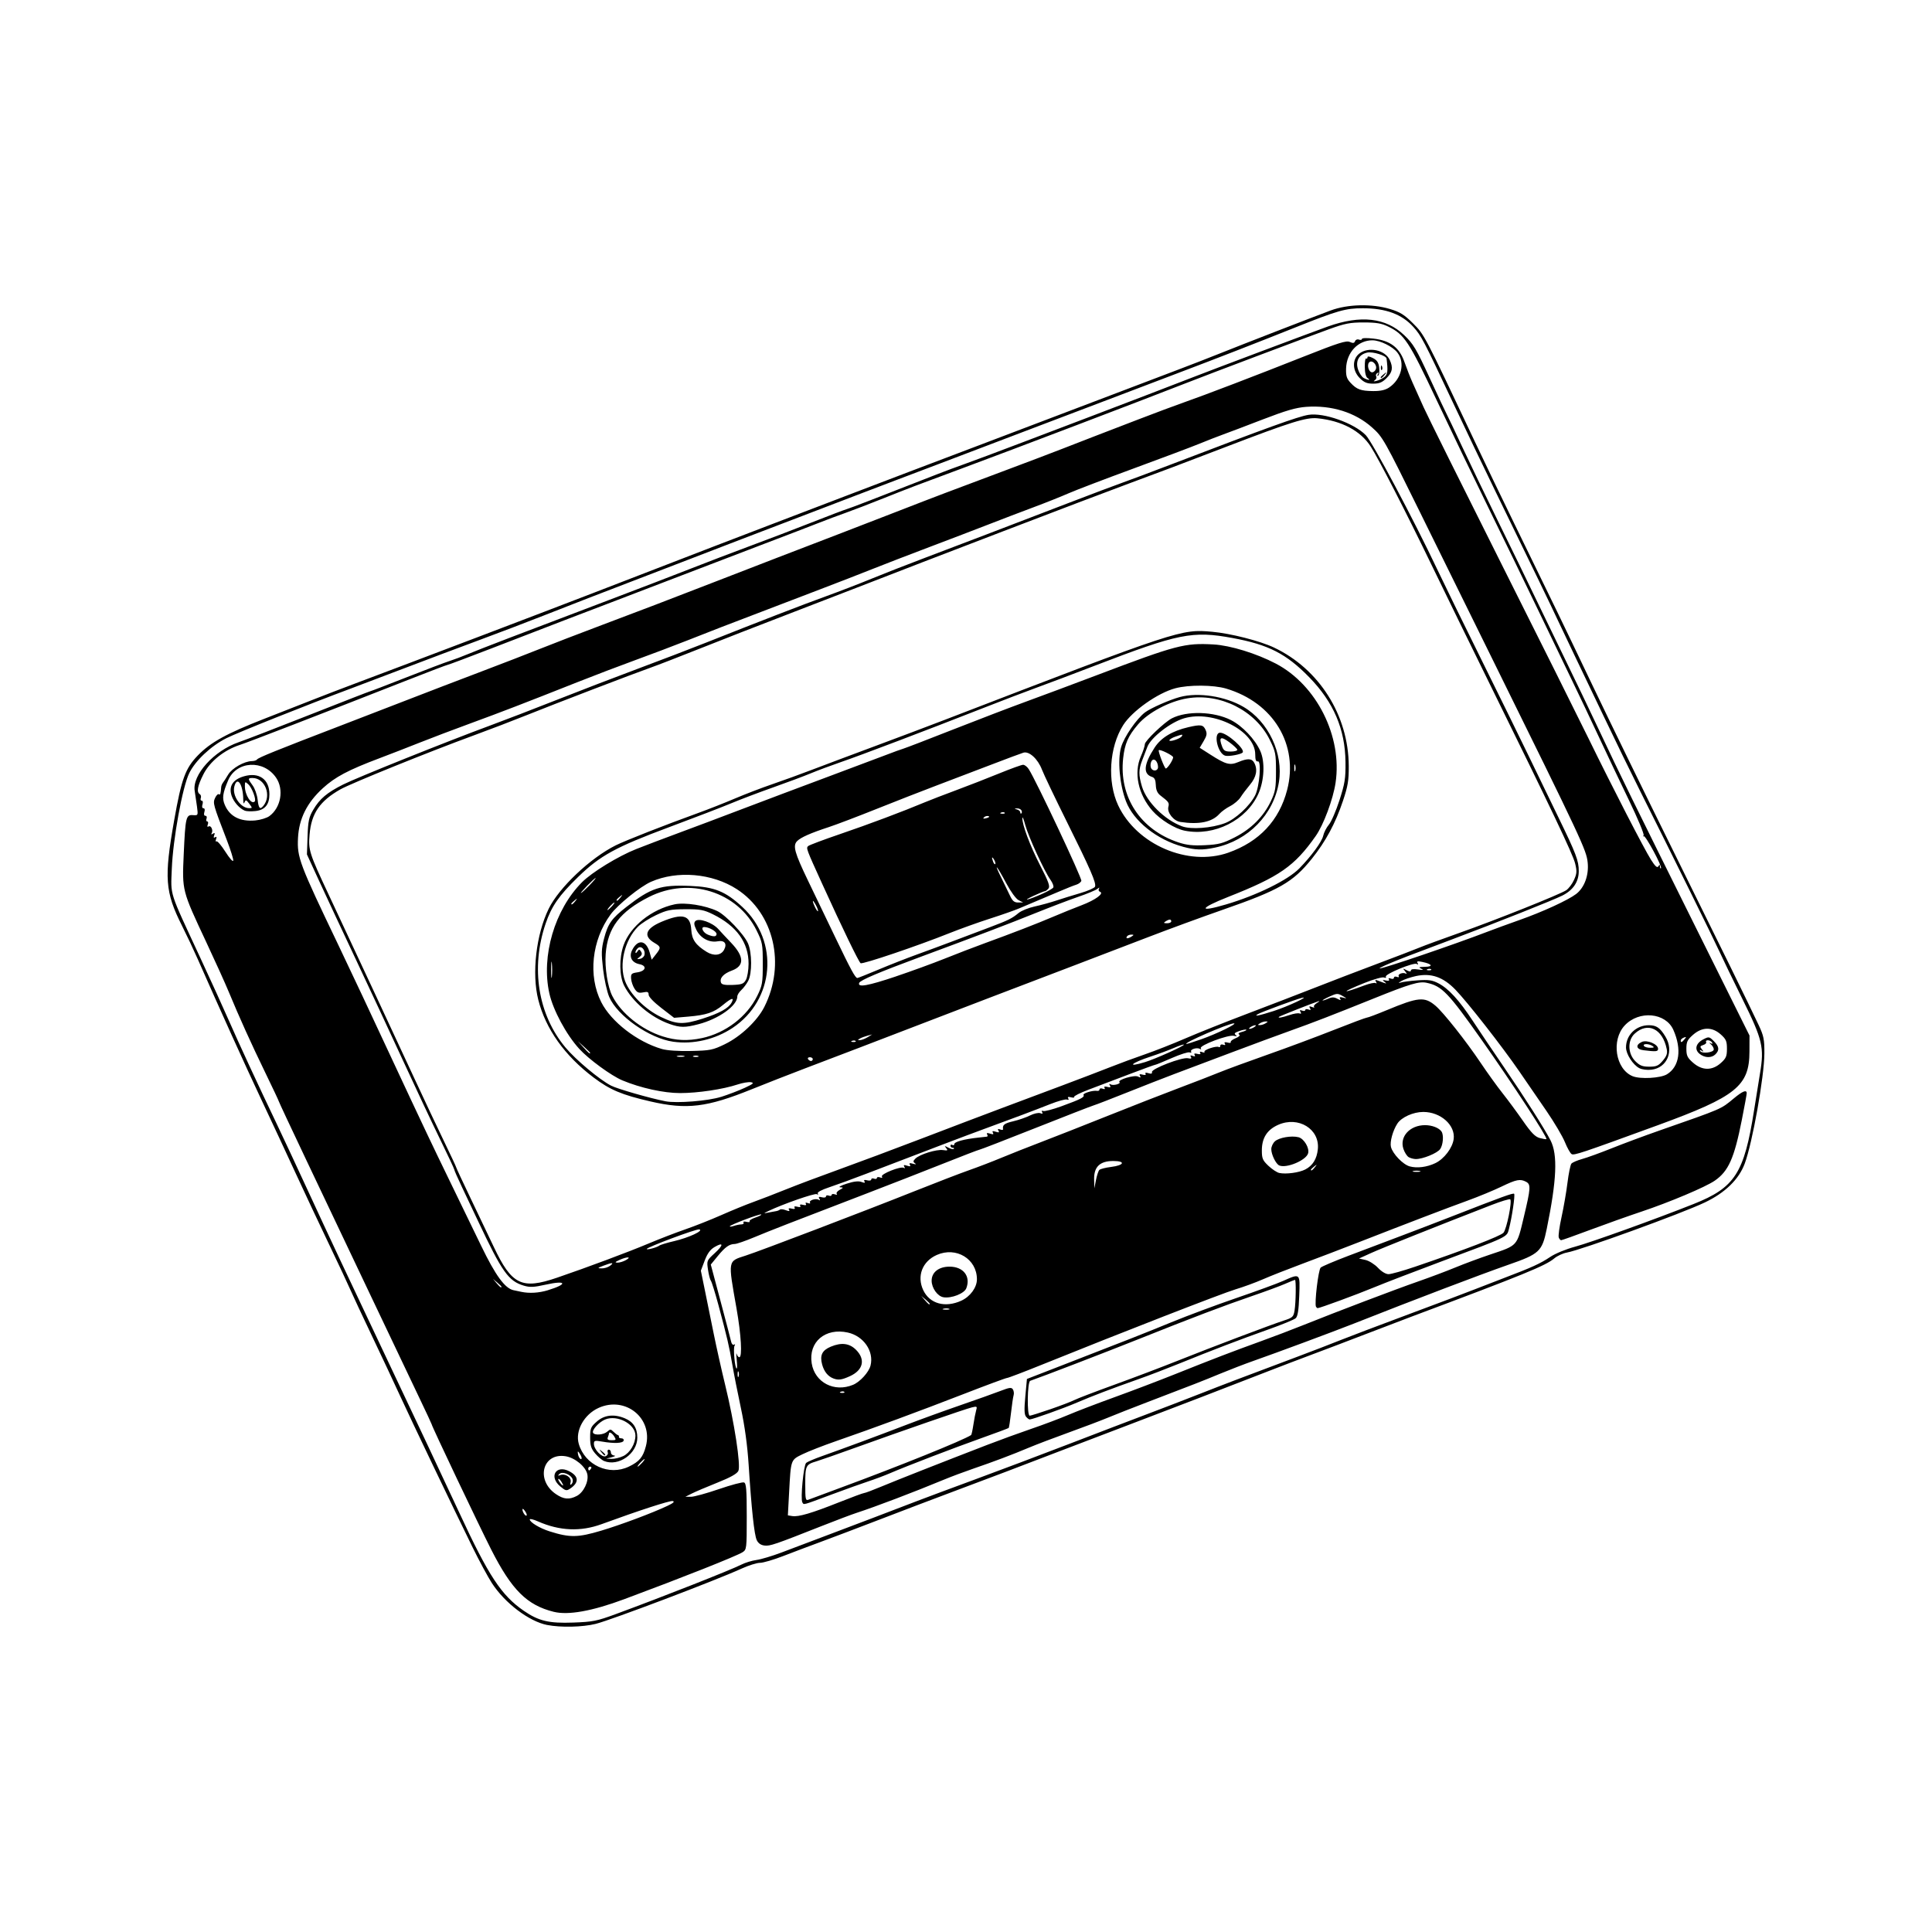 <?xml version="1.0" encoding="UTF-8" standalone="no"?>
<!-- Created with Inkscape (http://www.inkscape.org/) -->

<svg
   width="166.911mm"
   height="166.911mm"
   viewBox="0 0 166.911 166.911"
   version="1.1"
   id="svg1"
   xml:space="preserve"
   sodipodi:docname="cassete.svg"
   inkscape:version="1.3.2 (091e20ef0f, 2023-11-25)"
   xmlns:inkscape="http://www.inkscape.org/namespaces/inkscape"
   xmlns:sodipodi="http://sodipodi.sourceforge.net/DTD/sodipodi-0.dtd"
   xmlns="http://www.w3.org/2000/svg"
   xmlns:svg="http://www.w3.org/2000/svg"><sodipodi:namedview
     id="namedview1"
     pagecolor="#ffffff"
     bordercolor="#000000"
     borderopacity="0.25"
     inkscape:showpageshadow="2"
     inkscape:pageopacity="0.0"
     inkscape:pagecheckerboard="0"
     inkscape:deskcolor="#d1d1d1"
     inkscape:document-units="mm"
     inkscape:zoom="1.6386783"
     inkscape:cx="283.46016"
     inkscape:cy="344.79007"
     inkscape:window-width="1920"
     inkscape:window-height="1008"
     inkscape:window-x="0"
     inkscape:window-y="35"
     inkscape:window-maximized="1"
     inkscape:current-layer="layer1" /><defs
     id="defs1" /><g
     inkscape:label="Layer 1"
     inkscape:groupmode="layer"
     id="layer1"
     transform="translate(-20.298,-40.6)"><path
       style="fill-opacity:1"
       d="m 67.571,180.989 c -1.571,-0.31 -3.658,-1.892 -4.779,-3.622 -0.336,-0.518 -1.088,-1.912 -1.671,-3.097 -1.58,-3.209 -5.316,-11.017 -6.296,-13.157 -0.472,-1.031 -1.554,-3.335 -2.404,-5.12 -0.85,-1.785 -1.688,-3.576 -1.861,-3.981 -0.173,-0.405 -1.002,-2.172 -1.842,-3.927 -0.84,-1.755 -2.152,-4.548 -2.916,-6.207 -0.764,-1.659 -2.097,-4.519 -2.963,-6.357 -1.379,-2.928 -3.489,-7.592 -5.464,-12.075 -0.339,-0.769 -0.945,-2.054 -1.347,-2.854 -1.475,-2.936 -1.565,-4.143 -0.682,-9.131 0.633,-3.577 0.965,-4.483 2.048,-5.6 1.096,-1.129 2.481,-1.892 5.748,-3.167 1.717,-0.67 3.709,-1.451 4.426,-1.735 0.717,-0.284 2.148,-0.833 3.178,-1.22 5.502,-2.066 16.644,-6.301 20.782,-7.9 10.461,-4.041 12.029,-4.645 15.24,-5.87 1.838,-0.701 4.808,-1.836 6.601,-2.523 3.113,-1.191 7.413,-2.826 11.817,-4.492 4.181,-1.582 8.171,-3.097 11.573,-4.395 1.927,-0.735 4.348,-1.655 5.379,-2.044 1.031,-0.389 2.608,-1.002 3.504,-1.362 1.975,-0.793 8.038,-3.145 9.617,-3.731 1.48,-0.549 3.555,-0.598 5.134,-0.122 0.863,0.26 1.227,0.487 1.964,1.222 1.004,1.001 0.958,0.915 5.377,10.275 0.783,1.659 2.318,4.849 3.412,7.09 3.712,7.607 4.052,8.31 6.738,13.936 1.476,3.093 4.553,9.401 6.837,14.018 4.303,8.701 6.657,13.5 7.514,15.322 0.436,0.928 0.498,1.232 0.492,2.445 -0.009,2 -1.037,7.756 -1.702,9.53 -0.51,1.361 -1.696,2.514 -3.446,3.347 -2.004,0.955 -10.671,4.103 -11.917,4.328 -0.343,0.062 -0.831,0.288 -1.086,0.503 -0.751,0.632 -2.636,1.401 -12.309,5.022 -0.807,0.302 -2.641,1.002 -4.075,1.555 -1.434,0.553 -3.488,1.334 -4.564,1.735 -1.076,0.401 -2.689,1.016 -3.586,1.367 -3.058,1.195 -8.959,3.464 -12.306,4.732 -1.838,0.696 -4.478,1.703 -5.868,2.237 -3.383,1.302 -5.867,2.244 -9.291,3.525 -1.569,0.587 -4.393,1.66 -6.275,2.385 -1.883,0.725 -4.193,1.601 -5.134,1.947 -0.941,0.346 -2.387,0.891 -3.213,1.212 -0.826,0.321 -1.726,0.584 -2,0.584 -0.274,0 -0.992,0.225 -1.595,0.501 -2.239,1.022 -11.249,4.436 -12.599,4.774 -1.128,0.282 -3.022,0.325 -4.191,0.095 z m 5.913,-0.938 c 4.038,-1.485 9.949,-3.814 10.859,-4.278 0.331,-0.169 0.921,-0.35 1.31,-0.402 0.389,-0.052 1.368,-0.345 2.175,-0.651 0.807,-0.306 2.567,-0.971 3.912,-1.478 2.575,-0.97 5.642,-2.138 7.824,-2.978 0.717,-0.276 2.991,-1.123 5.053,-1.882 2.062,-0.759 5.729,-2.143 8.15,-3.075 2.421,-0.932 5.391,-2.068 6.601,-2.523 1.21,-0.455 3.264,-1.246 4.564,-1.756 2.268,-0.89 3.214,-1.251 8.476,-3.226 1.3,-0.488 2.95,-1.124 3.667,-1.413 0.717,-0.289 3.358,-1.29 5.868,-2.225 2.51,-0.935 5.041,-1.889 5.623,-2.121 0.583,-0.232 1.793,-0.7 2.689,-1.04 2.372,-0.9 3.135,-1.249 3.976,-1.817 0.42,-0.284 1.361,-0.671 2.136,-0.879 1.361,-0.365 6.915,-2.365 10.254,-3.693 3.566,-1.418 4.362,-2.655 5.22,-8.116 0.176,-1.121 0.406,-2.551 0.511,-3.178 0.373,-2.232 0.218,-2.894 -1.495,-6.357 -0.842,-1.703 -1.747,-3.574 -2.012,-4.156 -0.483,-1.064 -4.207,-8.604 -6.804,-13.773 -0.766,-1.524 -2.214,-4.495 -3.218,-6.601 -1.004,-2.107 -2.111,-4.417 -2.458,-5.134 -0.347,-0.717 -0.993,-2.074 -1.435,-3.015 -0.798,-1.701 -1.909,-3.995 -5.405,-11.165 -1.006,-2.062 -2.673,-5.546 -3.705,-7.742 -2.535,-5.392 -2.736,-5.777 -3.421,-6.535 -0.993,-1.099 -2.38,-1.611 -4.368,-1.611 -1.488,0 -2.163,0.192 -5.868,1.674 -3.154,1.261 -7.011,2.761 -9.943,3.868 -0.896,0.338 -3.207,1.217 -5.134,1.952 -1.927,0.735 -5.705,2.17 -8.394,3.187 -2.689,1.018 -6.064,2.3 -7.498,2.85 -1.434,0.55 -2.975,1.133 -3.423,1.297 -0.448,0.164 -1.989,0.751 -3.423,1.304 -1.434,0.554 -3.965,1.522 -5.623,2.151 -1.659,0.629 -3.639,1.386 -4.401,1.682 -0.762,0.296 -3.329,1.283 -5.705,2.195 -7.401,2.84 -8.808,3.384 -11.41,4.411 -1.39,0.548 -3.883,1.498 -5.542,2.111 -1.659,0.613 -4.482,1.674 -6.275,2.359 -1.793,0.685 -3.92,1.491 -4.727,1.791 -3.701,1.376 -9.88,3.841 -10.825,4.32 -1.327,0.672 -2.667,1.936 -3.193,3.01 -0.586,1.198 -1.407,5.698 -1.506,8.257 -0.092,2.383 -0.275,1.81 2.439,7.65 0.937,2.017 2.056,4.474 2.486,5.46 0.823,1.888 2.605,5.735 4.114,8.883 0.494,1.031 1.727,3.672 2.74,5.868 1.752,3.798 3.29,7.077 6.232,13.284 2.937,6.197 5.691,12.044 6.832,14.507 2.523,5.446 3.633,7.132 5.57,8.463 1.283,0.881 2.167,1.092 4.263,1.015 1.696,-0.062 2.046,-0.131 3.667,-0.728 z m -5.347,-0.201 c -2.31,-0.574 -3.628,-1.885 -5.4,-5.372 -1.064,-2.093 -5.145,-10.68 -5.145,-10.826 0,-0.031 -0.469,-1.037 -1.043,-2.235 -0.574,-1.199 -2.454,-5.15 -4.178,-8.781 -1.724,-3.631 -4.225,-8.898 -5.559,-11.705 -1.333,-2.807 -2.424,-5.136 -2.424,-5.176 0,-0.04 -0.525,-1.154 -1.167,-2.476 -1.227,-2.527 -2.25,-4.788 -3.155,-6.975 -0.298,-0.721 -1.177,-2.665 -1.953,-4.319 -2.097,-4.475 -2.084,-4.426 -1.944,-7.559 0.145,-3.229 0.196,-3.448 0.797,-3.404 0.448,0.033 0.451,0.026 0.351,-0.733 -0.056,-0.422 -0.145,-1.034 -0.199,-1.36 -0.226,-1.377 1.663,-3.47 3.797,-4.205 0.61,-0.21 3.405,-1.289 6.212,-2.397 2.807,-1.108 5.136,-2.014 5.176,-2.014 0.04,0 1.447,-0.541 3.128,-1.201 1.681,-0.661 3.349,-1.294 3.708,-1.406 0.359,-0.113 1.092,-0.389 1.63,-0.614 1.033,-0.432 4.296,-1.683 12.062,-4.624 2.6,-0.985 5.827,-2.224 7.172,-2.753 1.345,-0.53 3.655,-1.412 5.134,-1.96 1.479,-0.548 3.863,-1.459 5.297,-2.023 1.434,-0.565 2.791,-1.081 3.015,-1.147 0.351,-0.104 2.339,-0.871 7.828,-3.019 0.675,-0.264 1.738,-0.66 2.363,-0.88 0.625,-0.22 2.897,-1.07 5.049,-1.889 2.152,-0.819 4.756,-1.808 5.786,-2.199 2.432,-0.922 8.045,-3.074 8.883,-3.406 1.331,-0.526 10.318,-3.906 11.654,-4.383 2.837,-1.012 5.006,-0.768 6.592,0.742 0.793,0.754 1.046,1.18 2.209,3.705 0.723,1.569 1.385,2.98 1.472,3.135 0.087,0.155 0.662,1.366 1.279,2.689 0.616,1.324 2.074,4.351 3.24,6.727 1.166,2.376 2.487,5.09 2.937,6.031 0.45,0.941 1.629,3.377 2.621,5.412 0.992,2.035 2.399,4.969 3.127,6.52 1.725,3.673 2.948,6.166 8.415,17.164 l 4.538,9.128 -0.004,1.385 c -0.008,2.978 -1.144,3.891 -7.924,6.367 -6.63,2.421 -7.231,2.622 -7.444,2.488 -0.117,-0.074 -0.377,-0.54 -0.578,-1.035 -0.201,-0.495 -0.917,-1.706 -1.592,-2.689 -0.675,-0.984 -1.731,-2.522 -2.348,-3.419 -1.487,-2.163 -4.472,-5.98 -5.516,-7.056 -1.069,-1.101 -2.097,-1.457 -3.404,-1.179 -0.471,0.1 -1.039,0.294 -1.263,0.43 -0.27,0.164 -0.297,0.21 -0.082,0.136 0.179,-0.062 0.844,-0.149 1.476,-0.194 0.945,-0.067 1.265,-0.022 1.793,0.25 0.882,0.455 1.809,1.467 2.979,3.251 0.543,0.828 1.754,2.626 2.69,3.993 1.812,2.649 3.512,5.321 4.027,6.33 0.632,1.238 0.539,3.414 -0.328,7.648 -0.4,1.954 -0.624,2.163 -3.32,3.101 -1.09,0.379 -3.596,1.307 -5.568,2.062 -3.493,1.336 -4.179,1.603 -7.742,3.005 -1.9,0.747 -6.694,2.529 -8.739,3.247 -0.728,0.256 -2.011,0.75 -2.852,1.099 -1.526,0.633 -2.183,0.889 -6.338,2.476 -1.21,0.462 -2.714,1.054 -3.341,1.314 -0.628,0.261 -2.168,0.844 -3.423,1.297 -1.255,0.452 -2.795,1.039 -3.423,1.303 -1.439,0.606 -3.035,1.208 -4.808,1.815 -0.762,0.261 -1.899,0.687 -2.526,0.947 -2.624,1.088 -5.907,2.335 -7.579,2.88 -0.403,0.131 -1.724,0.63 -2.934,1.108 -4.108,1.623 -4.503,1.758 -4.981,1.703 -0.318,-0.036 -0.543,-0.192 -0.673,-0.466 -0.217,-0.454 -0.455,-2.666 -0.702,-6.516 -0.107,-1.661 -0.335,-3.337 -0.668,-4.89 -0.278,-1.3 -0.611,-2.987 -0.74,-3.749 -0.268,-1.578 -0.455,-2.382 -1.196,-5.134 -0.29,-1.076 -0.586,-2.029 -0.658,-2.119 -0.072,-0.09 -0.184,-0.519 -0.249,-0.955 -0.116,-0.781 -0.108,-0.801 0.579,-1.429 0.781,-0.714 0.772,-0.991 -0.018,-0.528 -0.368,0.215 -0.616,0.559 -0.849,1.172 l -0.329,0.867 0.34,1.66 c 0.187,0.913 0.533,2.613 0.768,3.779 0.235,1.165 0.679,3.146 0.985,4.401 0.805,3.293 1.374,7.003 1.146,7.462 -0.123,0.248 -0.694,0.567 -1.815,1.013 -0.899,0.359 -1.888,0.779 -2.196,0.934 l -0.561,0.282 0.478,0.004 c 0.263,0.002 1.349,-0.296 2.414,-0.662 1.065,-0.366 2.041,-0.625 2.17,-0.576 0.192,0.074 0.235,0.61 0.235,2.944 0,2.782 -0.009,2.86 -0.367,3.087 -0.524,0.334 -5.193,2.186 -10.228,4.058 -2.767,1.029 -4.831,1.398 -6.08,1.087 z m 4.098,-7.01 c 1.712,-0.512 4.44,-1.534 5.731,-2.147 0.514,-0.244 0.647,-0.368 0.446,-0.413 -0.239,-0.054 -2.927,0.82 -6.135,1.994 -1.823,0.668 -3.637,0.589 -5.508,-0.238 -0.387,-0.171 -0.703,-0.247 -0.703,-0.168 0,0.243 0.857,0.759 1.711,1.03 1.745,0.553 2.444,0.544 4.457,-0.058 z m 20.544,-2.449 c 1.11,-0.442 2.087,-0.803 2.172,-0.803 0.085,0 0.754,-0.251 1.487,-0.557 1.312,-0.549 5.328,-2.13 9.156,-3.606 1.076,-0.415 2.794,-1.04 3.818,-1.39 1.024,-0.35 2.455,-0.889 3.178,-1.197 0.724,-0.309 2.526,-0.999 4.006,-1.534 1.479,-0.535 3.826,-1.428 5.216,-1.984 3.264,-1.307 5.006,-1.975 7.416,-2.846 1.076,-0.389 2.726,-1.016 3.667,-1.395 2.867,-1.152 7.962,-3.088 9.914,-3.767 1.015,-0.353 2.465,-0.899 3.222,-1.212 0.757,-0.313 2.108,-0.815 3.001,-1.115 2.409,-0.808 2.303,-0.691 2.907,-3.22 0.605,-2.533 0.625,-2.839 0.201,-3.066 -0.506,-0.271 -0.843,-0.204 -2.134,0.42 -0.67,0.324 -1.988,0.868 -2.929,1.21 -1.807,0.656 -5.049,1.896 -9.372,3.583 -1.434,0.56 -3.635,1.4 -4.89,1.867 -1.255,0.467 -2.795,1.074 -3.423,1.349 -0.628,0.275 -1.691,0.664 -2.363,0.865 -1.117,0.333 -9.844,3.729 -16.745,6.517 -1.545,0.624 -2.887,1.135 -2.983,1.135 -0.096,0 -1.802,0.632 -3.792,1.405 -3.804,1.477 -7.655,2.898 -10.992,4.056 -1.097,0.381 -2.394,0.887 -2.882,1.126 -1.033,0.505 -1.009,0.437 -1.164,3.301 l -0.107,1.983 0.384,0.062 c 0.534,0.086 1.675,-0.25 4.031,-1.188 z m -3.163,0.004 c -0.177,-0.287 0.106,-3.229 0.329,-3.413 0.112,-0.093 0.709,-0.349 1.326,-0.568 2,-0.71 4.983,-1.816 7.229,-2.681 1.208,-0.465 3.335,-1.238 4.727,-1.718 1.392,-0.48 2.959,-1.038 3.482,-1.241 0.803,-0.312 0.974,-0.333 1.097,-0.138 0.08,0.127 0.108,0.353 0.061,0.502 -0.046,0.149 -0.147,0.832 -0.224,1.518 -0.077,0.686 -0.168,1.275 -0.201,1.309 -0.034,0.034 -1.087,0.427 -2.34,0.873 -2.466,0.879 -6.462,2.412 -7.902,3.033 -0.493,0.212 -1.337,0.529 -1.874,0.704 -0.538,0.175 -1.987,0.694 -3.221,1.154 -2.525,0.941 -2.348,0.894 -2.489,0.665 z m 3.265,-1.25 c 5.103,-1.883 10.591,-4.097 11.315,-4.566 0.037,-0.024 0.126,-0.429 0.196,-0.9 0.07,-0.471 0.178,-1.024 0.238,-1.231 0.102,-0.345 0.073,-0.366 -0.359,-0.262 -0.56,0.134 -6.203,2.087 -10.086,3.489 -1.524,0.55 -3.028,1.077 -3.341,1.17 -0.931,0.276 -0.978,0.37 -0.978,1.966 0,1.33 0.026,1.454 0.285,1.35 0.157,-0.063 1.385,-0.52 2.73,-1.016 z m 16.058,-6.155 c -0.15,-0.18 -0.165,-0.622 -0.061,-1.749 l 0.139,-1.508 2.445,-0.948 c 6.47,-2.508 7.672,-2.982 10.024,-3.947 1.39,-0.57 3.92,-1.513 5.623,-2.096 1.703,-0.582 3.521,-1.248 4.039,-1.478 1.494,-0.666 1.469,-0.689 1.395,1.29 -0.046,1.234 -0.13,1.771 -0.304,1.93 -0.132,0.121 -1.194,0.558 -2.359,0.97 -2.364,0.837 -4.935,1.821 -7.742,2.963 -1.031,0.419 -2.571,1.009 -3.423,1.31 -2.41,0.852 -4.048,1.475 -5.379,2.047 -1.166,0.501 -3.848,1.458 -4.086,1.458 -0.062,0 -0.203,-0.109 -0.313,-0.241 z m 2.087,-0.637 c 0.883,-0.304 1.82,-0.662 2.081,-0.795 0.261,-0.134 1.832,-0.735 3.49,-1.336 1.659,-0.601 4.116,-1.533 5.46,-2.07 2.941,-1.175 7.991,-3.086 9.148,-3.463 0.77,-0.25 0.843,-0.319 0.935,-0.877 0.113,-0.684 0.139,-2.642 0.036,-2.642 -0.037,0 -0.422,0.155 -0.856,0.345 -0.433,0.19 -1.705,0.659 -2.825,1.043 -2.495,0.856 -5.191,1.879 -9.78,3.713 -2.817,1.126 -8.423,3.283 -9.413,3.621 -0.251,0.086 -0.293,3.014 -0.043,3.014 0.088,0 0.883,-0.249 1.767,-0.553 z m 22.965,-8.861 c -0.147,-0.272 0.204,-3.201 0.405,-3.382 0.117,-0.105 1.202,-0.565 2.412,-1.024 1.21,-0.458 3.264,-1.235 4.564,-1.725 1.3,-0.491 3.244,-1.236 4.319,-1.657 4.392,-1.716 5.328,-2.057 5.417,-1.968 0.1,0.1 -0.195,2.084 -0.453,3.053 -0.188,0.705 -7.1e-4,0.616 -5.86,2.803 -2.286,0.853 -4.89,1.856 -5.786,2.227 -1.49,0.618 -4.685,1.794 -4.874,1.794 -0.043,0 -0.108,-0.055 -0.145,-0.122 z m 8.53,-3.446 c 4.303,-1.462 7.425,-2.662 7.669,-2.947 0.273,-0.32 0.756,-2.711 0.583,-2.884 -0.056,-0.056 -0.781,0.163 -1.613,0.485 -4.651,1.804 -9.469,3.725 -10.395,4.146 l -1.06,0.481 0.559,0.125 c 0.307,0.069 0.793,0.373 1.079,0.676 0.313,0.332 0.677,0.551 0.916,0.551 0.218,0 1.236,-0.285 2.263,-0.634 z m -76.814,21.18 c -0.109,-0.175 -0.222,-0.296 -0.25,-0.268 -0.097,0.097 0.155,0.586 0.302,0.586 0.081,0 0.057,-0.143 -0.052,-0.319 z m 4.42,-1.386 c 0.592,-0.306 1.049,-1.252 0.91,-1.882 -0.144,-0.654 -1.053,-1.409 -1.862,-1.546 -2.005,-0.339 -2.627,2.059 -0.848,3.268 0.67,0.456 1.146,0.498 1.799,0.16 z m -1.433,-0.83 c -0.997,-0.839 -0.364,-1.895 0.781,-1.303 0.84,0.435 0.864,0.978 0.066,1.508 -0.301,0.2 -0.393,0.178 -0.847,-0.204 z m 0.11,-0.392 c -0.109,-0.175 -0.231,-0.287 -0.269,-0.248 -0.07,0.07 0.285,0.567 0.405,0.567 0.035,0 -0.027,-0.143 -0.136,-0.319 z m 0.956,-0.242 c -0.153,-0.4 -0.886,-0.682 -1.131,-0.436 -0.157,0.159 -0.142,0.179 0.073,0.097 0.435,-0.166 0.996,0.218 0.893,0.611 -0.063,0.24 -0.038,0.285 0.088,0.16 0.097,-0.097 0.131,-0.291 0.077,-0.432 z m 1.604,-0.906 c 0.055,-0.09 0.023,-0.163 -0.072,-0.163 -0.095,0 -0.173,0.073 -0.173,0.163 0,0.09 0.032,0.163 0.072,0.163 0.04,0 0.117,-0.073 0.173,-0.163 z m 3.268,-0.167 c 0.91,-0.441 1.22,-0.815 1.468,-1.771 0.626,-2.413 -1.777,-4.349 -4.092,-3.298 -1.255,0.57 -2.031,1.979 -1.709,3.102 0.529,1.846 2.621,2.795 4.332,1.967 z m -2.141,-0.48 c -0.187,-0.075 -0.535,-0.37 -0.774,-0.654 -0.352,-0.418 -0.435,-0.682 -0.435,-1.384 0,-0.789 0.052,-0.913 0.576,-1.373 0.653,-0.574 1.488,-0.67 2.423,-0.279 0.729,0.304 1.076,0.843 1.076,1.671 0,1.38 -1.621,2.522 -2.866,2.019 z m 1.647,-0.425 c 0.586,-0.278 1.056,-1.068 1.056,-1.777 0,-0.991 -1.566,-1.821 -2.616,-1.386 -0.544,0.225 -1.178,0.932 -1.039,1.157 0.144,0.233 0.918,0.165 1.219,-0.108 0.252,-0.228 0.304,-0.227 0.537,0.006 0.142,0.142 0.316,0.274 0.386,0.293 0.07,0.019 0.11,0.09 0.087,0.157 -0.022,0.067 0.075,0.122 0.217,0.122 0.142,0 0.227,0.092 0.189,0.204 -0.077,0.227 -0.822,0.257 -1.873,0.075 -0.62,-0.107 -0.693,-0.086 -0.693,0.199 0,0.477 0.678,1.194 1.009,1.067 0.152,-0.058 0.235,-0.209 0.186,-0.336 -0.049,-0.127 -0.007,-0.231 0.092,-0.231 0.099,0 0.18,0.11 0.18,0.244 0,0.134 0.128,0.253 0.285,0.264 0.157,0.011 0.065,0.075 -0.204,0.144 l -0.489,0.124 0.464,0.019 c 0.255,0.011 0.708,-0.096 1.006,-0.238 z m -1.899,-0.354 c -0.203,-0.259 -0.197,-0.264 0.061,-0.061 0.272,0.213 0.358,0.347 0.224,0.347 -0.034,0 -0.162,-0.128 -0.285,-0.285 z m 1.124,-1.345 c -0.18,-0.289 -0.451,-0.443 -0.451,-0.258 0,0.037 -0.044,0.184 -0.099,0.326 -0.075,0.195 0.006,0.258 0.327,0.258 0.386,0 0.407,-0.031 0.223,-0.326 z m 2.401,2.282 c 0.162,-0.179 0.258,-0.326 0.214,-0.326 -0.045,0 -0.214,0.147 -0.377,0.326 -0.162,0.179 -0.258,0.326 -0.214,0.326 0.045,0 0.214,-0.147 0.377,-0.326 z m -5.297,-0.652 c -0.096,-0.179 -0.202,-0.326 -0.235,-0.326 -0.033,0 -0.022,0.147 0.025,0.326 0.047,0.179 0.153,0.326 0.235,0.326 0.083,0 0.072,-0.146 -0.025,-0.326 z m 22.776,-5.477 c -0.054,-0.054 -0.195,-0.06 -0.312,-0.013 -0.13,0.052 -0.091,0.091 0.099,0.099 0.172,0.007 0.268,-0.031 0.214,-0.086 z m 0.75,-0.613 c 0.612,-0.256 1.368,-1.088 1.513,-1.666 0.309,-1.232 -0.593,-2.544 -1.958,-2.85 -1.949,-0.436 -3.42,0.815 -3.125,2.659 0.265,1.655 1.953,2.532 3.571,1.856 z m -1.684,-0.545 c -0.477,-0.175 -0.819,-0.596 -0.985,-1.214 -0.213,-0.791 -0.002,-1.223 0.748,-1.537 0.92,-0.384 1.611,-0.298 2.18,0.271 0.836,0.836 0.622,1.756 -0.53,2.28 -0.697,0.316 -0.986,0.357 -1.413,0.2 z m -8.205,-0.577 c -0.045,-0.112 -0.082,-0.02 -0.082,0.204 0,0.224 0.037,0.316 0.082,0.204 0.045,-0.112 0.045,-0.295 0,-0.407 z m -0.16,-1.06 c -0.049,-0.426 -0.052,-0.646 -0.007,-0.489 0.045,0.157 0.15,0.285 0.233,0.285 0.271,0 0.159,-1.941 -0.242,-4.214 -0.746,-4.225 -0.775,-4.059 0.8,-4.568 1.267,-0.409 10.291,-3.851 14.588,-5.565 1.838,-0.733 3.953,-1.547 4.701,-1.809 0.748,-0.262 1.995,-0.741 2.771,-1.064 0.776,-0.323 2.328,-0.938 3.449,-1.365 1.121,-0.428 3.725,-1.452 5.786,-2.277 2.062,-0.825 4.813,-1.899 6.112,-2.388 1.3,-0.489 2.877,-1.099 3.504,-1.357 0.628,-0.258 2.498,-0.945 4.156,-1.528 1.659,-0.583 4.235,-1.543 5.726,-2.133 1.491,-0.59 2.784,-1.073 2.874,-1.073 0.09,0 0.851,-0.286 1.691,-0.635 2.746,-1.142 3.274,-1.192 4.217,-0.399 0.688,0.579 2.651,3.06 3.923,4.957 0.567,0.846 1.409,2.014 1.871,2.597 0.463,0.583 1.261,1.664 1.774,2.403 0.717,1.032 1.053,1.376 1.45,1.483 0.284,0.077 0.543,0.119 0.574,0.094 0.133,-0.107 -2.892,-4.741 -5.576,-8.544 -2.91,-4.122 -3.45,-4.683 -4.778,-4.964 -0.647,-0.137 -1.424,0.094 -4.536,1.347 -3.6,1.45 -5.341,2.123 -7.253,2.804 -0.941,0.335 -3.215,1.176 -5.053,1.868 -1.838,0.692 -4.075,1.535 -4.971,1.873 -0.896,0.338 -2.73,1.055 -4.075,1.593 -1.345,0.538 -2.628,1.034 -2.852,1.101 -0.224,0.067 -2.512,0.957 -5.085,1.977 -2.572,1.02 -4.729,1.855 -4.792,1.855 -0.063,0 -1.479,0.543 -3.147,1.208 -1.668,0.664 -4.683,1.84 -6.7,2.614 -6.579,2.523 -8.211,3.158 -9.617,3.745 -0.762,0.318 -1.519,0.579 -1.681,0.581 -0.471,0.005 -0.831,0.26 -1.474,1.045 l -0.6,0.733 0.839,3.147 c 0.462,1.731 0.875,3.311 0.918,3.512 0.043,0.201 0.155,0.318 0.249,0.26 0.102,-0.063 0.12,-0.025 0.046,0.096 -0.131,0.212 0.034,1.969 0.185,1.969 0.049,0 0.048,-0.348 -7.1e-4,-0.774 z m 18.352,-4.386 c -0.11,-0.045 -0.33,-0.047 -0.489,-0.006 -0.159,0.041 -0.068,0.078 0.201,0.081 0.269,0.003 0.399,-0.03 0.288,-0.075 z m -1.674,-0.438 c 0,-0.031 -0.165,-0.196 -0.367,-0.367 l -0.367,-0.311 0.311,0.367 c 0.292,0.345 0.423,0.441 0.423,0.311 z m 2.727,-0.264 c 0.768,-0.349 1.347,-1.141 1.348,-1.845 0.002,-1.759 -1.79,-2.848 -3.466,-2.106 -1.252,0.554 -1.744,1.834 -1.169,3.046 0.557,1.174 1.889,1.541 3.288,0.906 z m -1.542,-0.296 c -0.511,-0.082 -1.022,-0.797 -1.022,-1.432 0,-0.728 0.619,-1.212 1.548,-1.212 1.193,0 1.843,0.837 1.448,1.866 -0.175,0.456 -1.276,0.89 -1.974,0.779 z m -34.181,-0.606 c 1.756,-0.533 1.626,-0.885 -0.179,-0.483 -1.031,0.229 -1.368,0.245 -1.898,0.086 -1.323,-0.396 -1.87,-1.169 -3.938,-5.553 -0.402,-0.852 -1.031,-2.18 -1.398,-2.952 -0.367,-0.772 -0.667,-1.455 -0.667,-1.517 0,-0.062 -0.546,-1.228 -1.212,-2.59 -0.667,-1.362 -2.108,-4.42 -3.202,-6.796 -1.094,-2.376 -2.941,-6.337 -4.104,-8.802 -1.163,-2.465 -2.587,-5.509 -3.164,-6.764 l -1.049,-2.282 0.054,-1.554 c 0.046,-1.337 0.115,-1.658 0.495,-2.306 0.554,-0.945 1.18,-1.474 2.58,-2.179 1.177,-0.593 9.039,-3.747 12.7,-5.096 1.21,-0.446 3.798,-1.442 5.75,-2.213 1.952,-0.771 5.106,-1.983 7.009,-2.692 1.903,-0.709 4.559,-1.726 5.904,-2.26 4.704,-1.867 8.33,-3.268 10.35,-4 1.121,-0.406 2.881,-1.084 3.912,-1.508 1.031,-0.424 3.085,-1.227 4.564,-1.786 3.042,-1.149 7.021,-2.668 12.388,-4.731 2.017,-0.775 4.144,-1.577 4.727,-1.782 0.583,-0.205 2.453,-0.905 4.156,-1.557 8.451,-3.232 11.011,-4.157 11.928,-4.309 1.315,-0.219 3.95,0.713 4.962,1.756 0.567,0.584 4.133,7.282 6.177,11.603 0.551,1.165 2.273,4.686 3.827,7.824 1.553,3.138 3.39,6.879 4.081,8.313 0.691,1.434 1.842,3.81 2.556,5.278 1.531,3.148 1.758,3.748 1.757,4.644 -8.4e-4,0.923 -0.484,1.642 -1.42,2.112 -0.785,0.394 -5.712,2.351 -9.501,3.775 -3.926,1.475 -4.49,1.692 -5.46,2.102 -0.538,0.227 -0.905,0.415 -0.815,0.418 0.332,0.01 6.465,-2.079 9.291,-3.166 0.628,-0.241 1.874,-0.697 2.771,-1.013 2.004,-0.706 4.203,-1.716 4.905,-2.251 0.719,-0.549 1.116,-1.633 0.998,-2.731 -0.115,-1.078 -0.468,-1.829 -8.31,-17.725 -1.659,-3.362 -4.445,-9.013 -6.191,-12.559 -3.089,-6.271 -3.202,-6.47 -4.128,-7.295 -1.457,-1.299 -3.498,-1.936 -5.693,-1.777 -0.877,0.064 -1.743,0.315 -3.749,1.088 -1.434,0.553 -2.975,1.137 -3.423,1.298 -0.448,0.161 -1.365,0.519 -2.038,0.795 -0.672,0.276 -3.24,1.242 -5.705,2.147 -2.465,0.905 -4.996,1.871 -5.623,2.147 -0.628,0.276 -1.985,0.817 -3.015,1.201 -1.031,0.385 -2.755,1.042 -3.83,1.462 -1.076,0.419 -3.386,1.302 -5.134,1.963 -1.748,0.66 -3.985,1.523 -4.971,1.917 -0.986,0.394 -3.003,1.177 -4.482,1.74 -2.632,1.003 -6.936,2.649 -8.557,3.273 -0.448,0.172 -1.769,0.69 -2.934,1.149 -1.165,0.46 -3.183,1.222 -4.482,1.695 -1.3,0.473 -3.574,1.339 -5.053,1.926 -4.572,1.812 -6.505,2.556 -9.209,3.547 -1.434,0.525 -3.415,1.276 -4.401,1.669 -0.986,0.393 -2.526,0.991 -3.423,1.329 -2.733,1.031 -3.855,1.624 -4.924,2.602 -1.367,1.25 -2.058,2.634 -2.142,4.288 -0.086,1.696 0.101,2.192 3.523,9.336 0.997,2.082 2.959,6.257 4.52,9.617 0.562,1.21 1.334,2.861 1.714,3.667 0.381,0.807 1.003,2.127 1.383,2.934 0.38,0.807 1.315,2.751 2.079,4.319 0.764,1.569 1.938,3.989 2.609,5.379 1.23,2.547 2.049,3.67 2.791,3.826 0.19,0.04 0.493,0.104 0.672,0.142 0.693,0.147 1.522,0.097 2.293,-0.137 z m -4.005,-0.301 c 0,-0.031 -0.165,-0.196 -0.367,-0.367 l -0.367,-0.311 0.311,0.367 c 0.292,0.345 0.423,0.441 0.423,0.311 z m 4.789,-0.778 c 2.623,-0.896 6.165,-2.219 7.925,-2.959 0.941,-0.396 2.372,-0.947 3.178,-1.225 0.807,-0.278 2.2,-0.83 3.097,-1.227 0.896,-0.397 2.143,-0.907 2.771,-1.133 0.628,-0.227 1.911,-0.722 2.852,-1.102 0.941,-0.379 2.995,-1.152 4.564,-1.716 1.569,-0.565 4.796,-1.771 7.172,-2.681 2.376,-0.91 5.456,-2.08 6.846,-2.6 1.39,-0.52 3.737,-1.4 5.216,-1.954 1.479,-0.554 3.35,-1.269 4.156,-1.588 0.807,-0.32 2.164,-0.82 3.015,-1.113 0.852,-0.293 2.429,-0.913 3.504,-1.379 1.076,-0.466 3.496,-1.431 5.379,-2.144 1.883,-0.714 4.523,-1.73 5.868,-2.259 1.345,-0.529 3.729,-1.443 5.297,-2.031 1.569,-0.588 3.219,-1.221 3.667,-1.407 0.448,-0.186 2.025,-0.766 3.504,-1.289 3.133,-1.108 8.623,-3.302 9.184,-3.669 0.213,-0.139 0.517,-0.542 0.676,-0.894 0.249,-0.551 0.262,-0.75 0.097,-1.423 -0.194,-0.79 -2.046,-4.682 -7.391,-15.533 -1.612,-3.272 -3.87,-7.893 -5.019,-10.269 -2.212,-4.573 -4.533,-9.09 -5.245,-10.207 -0.873,-1.369 -2.511,-2.24 -4.607,-2.449 -0.967,-0.097 -2.3,0.32 -7.905,2.47 -3.951,1.515 -5.709,2.179 -8.639,3.261 -3.165,1.169 -17.304,6.581 -23.309,8.923 -1.479,0.577 -4.377,1.695 -6.438,2.485 -2.062,0.79 -5.216,2.02 -7.009,2.735 -1.793,0.714 -3.737,1.467 -4.319,1.672 -1.484,0.522 -8.314,3.14 -10.758,4.124 -1.121,0.451 -3.138,1.223 -4.482,1.715 -3.875,1.419 -10.632,4.153 -11.55,4.672 -1.777,1.006 -2.511,2.08 -2.663,3.897 -0.114,1.36 -0.036,1.605 1.663,5.228 2.08,4.436 5.825,12.468 7.449,15.974 0.81,1.748 1.94,4.145 2.512,5.327 0.572,1.182 1.04,2.184 1.04,2.226 0,0.043 0.54,1.203 1.199,2.578 0.66,1.375 1.581,3.307 2.047,4.293 1.553,3.285 2.419,3.709 5.455,2.671 z m 8.088,-15.23 c -2.482,-0.571 -3.494,-0.997 -4.912,-2.065 -2.505,-1.888 -4.143,-4.189 -4.785,-6.722 -0.574,-2.265 -0.186,-5.638 0.903,-7.866 0.89,-1.819 3.589,-4.373 5.778,-5.468 0.827,-0.414 4.232,-1.75 7.141,-2.803 0.879,-0.318 2.31,-0.882 3.178,-1.252 0.869,-0.37 2.313,-0.924 3.21,-1.23 0.896,-0.306 2.474,-0.879 3.504,-1.274 1.031,-0.394 3.452,-1.302 5.379,-2.018 1.927,-0.716 4.641,-1.739 6.031,-2.274 20.263,-7.8 20.417,-7.85 23.104,-7.605 1.603,0.146 4.115,0.787 5.323,1.357 3.915,1.848 6.446,5.852 6.47,10.237 0.007,1.251 -0.074,1.738 -0.502,3.017 -0.647,1.935 -1.492,3.507 -2.691,5 -1.628,2.029 -2.804,2.703 -7.683,4.402 -1.781,0.62 -4.706,1.693 -6.499,2.384 -1.793,0.691 -4.58,1.758 -6.194,2.372 -4.137,1.573 -11.468,4.377 -14.262,5.455 -1.3,0.502 -3.317,1.276 -4.482,1.72 -1.165,0.444 -3.256,1.241 -4.645,1.77 -1.39,0.529 -3.459,1.339 -4.599,1.8 -3.9,1.577 -5.625,1.786 -8.767,1.063 z m 6.105,-0.397 c 0.624,-0.199 1.541,-0.55 2.037,-0.78 0.738,-0.342 0.836,-0.431 0.533,-0.484 -0.204,-0.036 -0.72,0.051 -1.147,0.193 -1.26,0.418 -3.432,0.743 -4.972,0.744 -1.415,2.2e-4 -3.408,-0.438 -4.987,-1.097 -0.957,-0.399 -2.906,-1.825 -3.73,-2.728 -1.116,-1.223 -2.257,-3.343 -2.579,-4.788 -0.718,-3.227 0.458,-7.229 2.821,-9.602 0.864,-0.867 3.129,-2.252 4.696,-2.871 0.806,-0.318 2.455,-0.944 3.666,-1.391 1.21,-0.447 3.667,-1.371 5.46,-2.055 1.793,-0.683 5.13,-1.939 7.416,-2.791 2.286,-0.852 4.597,-1.72 5.134,-1.928 0.538,-0.209 1.161,-0.435 1.385,-0.502 0.224,-0.067 2.168,-0.815 4.319,-1.662 2.152,-0.847 4.976,-1.927 6.275,-2.401 1.3,-0.474 4.051,-1.501 6.112,-2.282 6.893,-2.613 7.605,-2.801 10.103,-2.659 1.445,0.082 3.7,0.776 5.375,1.654 3.527,1.848 5.756,6.292 5.162,10.289 -0.212,1.427 -1.038,3.644 -1.718,4.609 -1.84,2.614 -3.127,3.509 -7.568,5.261 -2.501,0.987 -2.609,1.363 -0.187,0.65 2.659,-0.783 5.357,-2.108 6.34,-3.115 1.052,-1.077 1.952,-2.308 2.065,-2.824 0.061,-0.279 0.282,-0.711 0.492,-0.961 0.21,-0.25 0.622,-1.204 0.916,-2.119 0.467,-1.455 0.532,-1.869 0.516,-3.294 -0.032,-2.833 -1.025,-5.156 -3.129,-7.314 -1.982,-2.033 -3.52,-2.821 -6.633,-3.394 -3.455,-0.637 -4.66,-0.394 -11.899,2.393 -1.793,0.69 -4.03,1.535 -4.971,1.876 -0.941,0.342 -3.105,1.168 -4.808,1.837 -4.801,1.884 -10.436,4.024 -12.143,4.61 -0.852,0.293 -2.025,0.73 -2.608,0.973 -0.583,0.242 -2.05,0.791 -3.26,1.219 -1.21,0.428 -2.824,1.04 -3.586,1.359 -0.762,0.319 -3.182,1.25 -5.377,2.068 -4.649,1.732 -5.98,2.46 -7.882,4.31 -1.66,1.614 -2.296,2.53 -2.81,4.04 -1.298,3.816 -0.655,7.841 1.706,10.678 0.894,1.074 2.961,2.804 3.958,3.313 0.552,0.282 3.37,1.091 4.7,1.349 0.969,0.188 3.688,-0.029 4.801,-0.384 z m 7.913,-3.261 c 0,-0.09 -0.114,-0.163 -0.254,-0.163 -0.14,0 -0.209,0.073 -0.153,0.163 0.055,0.09 0.17,0.163 0.254,0.163 0.084,0 0.153,-0.073 0.153,-0.163 z m -11.125,-0.275 c -0.157,-0.041 -0.414,-0.041 -0.571,0 -0.157,0.041 -0.029,0.075 0.285,0.075 0.314,0 0.442,-0.034 0.285,-0.075 z m 1.222,0.004 c -0.112,-0.045 -0.295,-0.045 -0.407,0 -0.112,0.045 -0.02,0.082 0.204,0.082 0.224,0 0.316,-0.037 0.204,-0.082 z m -9.332,-0.269 c 0,-0.028 -0.238,-0.266 -0.53,-0.53 l -0.53,-0.479 0.479,0.53 c 0.446,0.494 0.581,0.605 0.581,0.479 z m 11.654,-0.757 c 1.349,-0.652 2.787,-2.011 3.392,-3.206 1.869,-3.688 0.837,-8.105 -2.378,-10.183 -2.121,-1.371 -5.141,-1.63 -7.406,-0.635 -0.926,0.406 -2.885,1.99 -3.496,2.826 -1.627,2.225 -1.955,5.296 -0.809,7.567 0.856,1.696 3.098,3.431 5.236,4.052 0.455,0.132 1.414,0.198 2.526,0.173 1.662,-0.037 1.876,-0.081 2.934,-0.592 z m -4.482,-0.206 c -2.051,-0.292 -4.818,-2.23 -5.522,-3.865 -0.191,-0.444 -0.431,-1.527 -0.532,-2.406 -0.159,-1.37 -0.147,-1.746 0.083,-2.634 0.334,-1.291 0.656,-1.746 1.938,-2.743 2.116,-1.645 2.943,-1.918 5.488,-1.813 2.123,0.087 3.059,0.465 4.532,1.828 3.192,2.955 2.778,8.03 -0.852,10.439 -1.511,1.003 -3.399,1.442 -5.135,1.194 z m 2.478,-0.31 c 2.045,-0.434 3.903,-1.851 4.786,-3.649 0.442,-0.901 0.479,-1.114 0.479,-2.773 0,-1.701 -0.028,-1.854 -0.535,-2.883 -1.652,-3.355 -5.813,-4.649 -9.295,-2.891 -2.511,1.268 -3.572,2.663 -3.742,4.919 -0.089,1.188 0.17,2.842 0.568,3.627 0.762,1.504 2.525,2.921 4.355,3.501 1.143,0.362 2.164,0.407 3.384,0.148 z m -2.8,-1.228 c -1.593,-0.557 -3.203,-1.917 -3.909,-3.301 -0.423,-0.829 -0.444,-2.395 -0.049,-3.507 0.577,-1.622 2.422,-3.097 4.404,-3.522 0.888,-0.191 2.648,0.086 3.689,0.58 0.737,0.35 2.321,2.02 2.658,2.803 0.347,0.807 0.355,2.578 0.014,3.226 -0.142,0.269 -0.412,0.629 -0.6,0.8 -0.188,0.171 -0.343,0.42 -0.343,0.555 0,0.79 -1.604,1.935 -3.347,2.389 -1.182,0.308 -1.587,0.304 -2.517,-0.021 z m 2.881,-0.46 c 1.447,-0.461 2.23,-0.895 2.489,-1.379 0.259,-0.483 -0.006,-0.412 -0.74,0.198 -0.793,0.66 -1.437,0.876 -3.004,1.01 l -1.222,0.104 -1.1,-0.847 c -0.65,-0.5 -1.1,-0.969 -1.1,-1.146 0,-0.243 -0.089,-0.281 -0.474,-0.204 -0.384,0.077 -0.525,0.017 -0.741,-0.313 -0.147,-0.224 -0.282,-0.617 -0.3,-0.871 -0.029,-0.413 0.029,-0.472 0.536,-0.546 0.745,-0.109 0.864,-0.571 0.181,-0.707 -0.652,-0.13 -0.915,-0.627 -0.635,-1.198 0.488,-0.993 1.218,-0.901 1.525,0.193 l 0.173,0.618 0.357,-0.454 c 0.462,-0.587 0.452,-0.661 -0.132,-1.006 -0.981,-0.579 -0.756,-1.232 0.623,-1.814 1.829,-0.77 2.499,-0.59 2.572,0.694 0.048,0.844 0.378,1.317 1.331,1.906 0.617,0.381 1.24,0.306 1.5,-0.18 0.285,-0.532 0.043,-0.847 -0.564,-0.733 -0.719,0.135 -1.492,-0.286 -1.831,-0.998 -0.204,-0.428 -0.224,-0.611 -0.081,-0.753 0.287,-0.287 1.466,0.124 1.976,0.689 0.233,0.258 0.731,0.792 1.108,1.185 1.14,1.194 1.164,1.998 0.07,2.402 -0.74,0.273 -1.087,0.663 -0.938,1.053 0.063,0.164 0.344,0.217 1.007,0.19 0.79,-0.032 0.951,-0.094 1.143,-0.441 0.123,-0.222 0.226,-0.844 0.228,-1.382 0.008,-1.832 -1.033,-3.277 -3.084,-4.282 -0.783,-0.384 -1.097,-0.442 -2.37,-0.436 -1.29,0.005 -1.595,0.066 -2.532,0.506 -0.586,0.275 -1.291,0.726 -1.566,1.001 -1.161,1.161 -1.66,3.28 -1.111,4.718 0.434,1.135 1.726,2.426 3.086,3.081 1.367,0.658 1.933,0.681 3.623,0.143 z m -5.033,-5.513 c 0.084,-0.435 -0.283,-0.816 -0.563,-0.584 -0.123,0.102 -0.222,0.268 -0.22,0.369 10e-4,0.101 0.075,0.074 0.163,-0.061 0.143,-0.217 0.178,-0.217 0.32,0 0.115,0.176 0.081,0.305 -0.122,0.463 -0.262,0.203 -0.259,0.214 0.042,0.161 0.178,-0.032 0.349,-0.188 0.38,-0.348 z m 6.223,-1.798 c 0,-0.227 -0.658,-0.597 -1.062,-0.597 -0.336,0 -0.106,0.487 0.31,0.655 0.509,0.206 0.752,0.187 0.752,-0.059 z m 12.018,9.248 c -0.054,-0.054 -0.195,-0.06 -0.312,-0.013 -0.13,0.052 -0.091,0.091 0.099,0.099 0.172,0.007 0.268,-0.031 0.214,-0.086 z m 1.022,-0.322 0.407,-0.246 -0.407,0.108 c -0.224,0.059 -0.518,0.17 -0.652,0.246 -0.217,0.123 -0.217,0.138 0,0.138 0.134,-4.5e-4 0.428,-0.111 0.652,-0.246 z m 2.456,-5.259 c 1.294,-0.434 3.196,-1.128 4.227,-1.541 1.031,-0.414 2.571,-1.006 3.423,-1.316 2.412,-0.878 4.526,-1.697 5.949,-2.303 0.717,-0.306 1.817,-0.751 2.445,-0.989 1.187,-0.451 1.966,-1.021 1.588,-1.162 -0.113,-0.042 -0.154,-0.162 -0.091,-0.266 0.073,-0.121 0.021,-0.115 -0.142,0.018 -0.141,0.114 -0.87,0.417 -1.621,0.674 -0.75,0.256 -2.465,0.909 -3.809,1.451 -2.274,0.916 -4.984,1.947 -9.78,3.723 -3.655,1.353 -5.272,2.038 -5.361,2.271 -0.16,0.418 0.732,0.261 3.172,-0.557 z m -29.721,-1.123 c -0.035,-0.338 -0.065,-0.101 -0.066,0.526 -7.3e-4,0.628 0.028,0.904 0.064,0.615 0.036,-0.289 0.037,-0.803 10e-4,-1.141 z m 28.221,0.532 c 0.953,-0.4 2.43,-0.98 3.282,-1.288 0.852,-0.308 2.319,-0.851 3.26,-1.208 0.941,-0.356 2.327,-0.88 3.08,-1.164 1.604,-0.605 1.91,-0.757 2.477,-1.228 0.232,-0.193 0.856,-0.446 1.385,-0.561 0.53,-0.116 1.366,-0.345 1.86,-0.509 0.493,-0.164 1.432,-0.455 2.087,-0.646 0.655,-0.192 1.227,-0.442 1.271,-0.558 0.121,-0.316 -0.374,-1.458 -2.426,-5.589 -1.028,-2.071 -2,-4.105 -2.159,-4.522 -0.354,-0.927 -1.106,-1.615 -1.603,-1.465 -0.192,0.058 -1.448,0.526 -2.793,1.042 -1.345,0.515 -3.472,1.326 -4.727,1.801 -1.255,0.475 -3.602,1.392 -5.216,2.038 -1.614,0.646 -3.447,1.342 -4.075,1.548 -1.566,0.513 -2.416,0.888 -2.735,1.208 -0.394,0.394 -0.227,0.997 0.947,3.436 0.561,1.165 1.619,3.366 2.35,4.89 1.339,2.79 1.727,3.504 1.905,3.504 0.053,0 0.877,-0.328 1.83,-0.728 z m -1.549,-0.549 c -0.164,-0.112 -1.58,-3.035 -3.327,-6.873 -1.369,-3.007 -1.392,-3.067 -1.208,-3.245 0.086,-0.084 1.338,-0.554 2.782,-1.046 2.438,-0.83 5.382,-1.935 7.318,-2.746 0.448,-0.188 1.659,-0.655 2.689,-1.037 1.031,-0.383 2.7,-1.033 3.71,-1.446 1.009,-0.413 1.943,-0.75 2.074,-0.75 0.132,0 0.349,0.167 0.483,0.372 0.615,0.939 4.626,9.455 4.548,9.657 -0.048,0.125 -0.246,0.274 -0.439,0.331 -0.193,0.057 -0.865,0.324 -1.493,0.594 -0.628,0.27 -1.508,0.642 -1.956,0.826 -0.448,0.184 -1.108,0.463 -1.467,0.62 -0.359,0.157 -1.492,0.555 -2.52,0.885 -1.027,0.33 -2.604,0.895 -3.505,1.256 -2.76,1.105 -7.522,2.716 -7.69,2.602 z m 13.646,-5.449 c -0.227,-0.116 -0.678,-0.734 -1.06,-1.451 -0.806,-1.515 -1.139,-1.907 -0.462,-0.543 0.267,0.538 0.614,1.253 0.771,1.589 0.225,0.481 0.377,0.611 0.715,0.609 l 0.43,-0.002 z m 2.026,-0.535 c 0.476,-0.21 0.913,-0.46 0.972,-0.556 0.059,-0.095 -0.048,-0.39 -0.237,-0.656 -0.54,-0.758 -1.913,-3.74 -2.178,-4.731 -0.132,-0.493 -0.247,-0.776 -0.255,-0.628 -0.031,0.559 0.66,2.405 1.537,4.106 0.725,1.405 0.871,1.813 0.719,1.997 -0.105,0.127 -0.247,0.231 -0.314,0.231 -0.067,0 -0.517,0.185 -0.999,0.41 -1.073,0.502 -0.447,0.358 0.754,-0.173 z m -4.138,-2.955 c -0.192,-0.33 -0.239,-0.225 -0.081,0.185 0.056,0.146 0.136,0.231 0.178,0.189 0.042,-0.042 -0.002,-0.21 -0.097,-0.374 z m -0.487,-3.767 c -0.118,-0.039 -0.291,0.006 -0.386,0.101 -0.121,0.121 -0.057,0.142 0.214,0.071 0.22,-0.058 0.294,-0.132 0.172,-0.172 z m 1.401,-0.296 c -0.054,-0.054 -0.195,-0.06 -0.312,-0.013 -0.13,0.052 -0.091,0.091 0.099,0.099 0.172,0.007 0.268,-0.032 0.214,-0.086 z m 1.436,-0.217 c -0.059,-0.096 -0.231,-0.165 -0.383,-0.155 -0.248,0.017 -0.248,0.026 0.01,0.093 0.157,0.041 0.285,0.155 0.285,0.253 0,0.098 0.044,0.134 0.098,0.08 0.054,-0.054 0.05,-0.176 -0.01,-0.272 z m 9.529,10.91 c 0.211,-0.136 0.206,-0.158 -0.031,-0.161 -0.152,-0.001 -0.321,0.071 -0.376,0.161 -0.128,0.206 0.088,0.206 0.407,0 z m 3.423,-1.304 c 0,-0.204 -0.173,-0.204 -0.489,0 -0.198,0.128 -0.174,0.158 0.122,0.161 0.202,10e-4 0.367,-0.071 0.367,-0.161 z M 90.781,118.789 c -0.138,-0.254 -0.254,-0.411 -0.257,-0.348 -0.011,0.194 0.368,0.951 0.44,0.879 0.037,-0.037 -0.045,-0.276 -0.183,-0.53 z m -17.623,0.108 c 0.162,-0.179 0.258,-0.326 0.214,-0.326 -0.045,0 -0.214,0.147 -0.377,0.326 -0.162,0.179 -0.258,0.326 -0.214,0.326 0.045,0 0.214,-0.147 0.377,-0.326 z m -3.158,-0.448 c 0.203,-0.259 0.197,-0.264 -0.061,-0.061 -0.157,0.123 -0.285,0.251 -0.285,0.285 0,0.134 0.134,0.048 0.347,-0.224 z m 3.912,-0.326 c 0.203,-0.259 0.197,-0.264 -0.061,-0.061 -0.272,0.213 -0.358,0.347 -0.224,0.347 0.034,0 0.162,-0.128 0.285,-0.285 z m -2.71,-1.019 c 0.35,-0.359 0.6,-0.652 0.555,-0.652 -0.045,0 -0.368,0.293 -0.718,0.652 -0.35,0.359 -0.6,0.652 -0.555,0.652 0.045,0 0.368,-0.293 0.718,-0.652 z m 55.22,-2.842 c 2.673,-0.943 4.392,-2.779 5.077,-5.423 1.01,-3.898 -1.183,-7.536 -5.274,-8.75 -1.095,-0.325 -3.218,-0.338 -4.386,-0.027 -1.533,0.408 -3.739,1.969 -4.51,3.191 -1.2,1.9 -1.385,4.882 -0.431,6.92 1.59,3.397 6.055,5.314 9.525,4.09 z m -3.912,-0.506 c -2.269,-0.611 -4.284,-2.216 -4.937,-3.933 -0.548,-1.439 -0.74,-3.572 -0.42,-4.671 0.258,-0.888 1.336,-2.455 2.071,-3.011 0.476,-0.36 2.113,-1.082 2.997,-1.321 1.599,-0.433 3.929,-0.072 5.505,0.851 2.157,1.264 3.459,4.027 3.061,6.496 -0.451,2.802 -2.648,5.055 -5.518,5.659 -1.1,0.232 -1.698,0.217 -2.759,-0.069 z m 4.457,-0.813 c 1.421,-0.721 2.508,-1.812 3.13,-3.139 0.383,-0.817 0.437,-1.134 0.437,-2.565 0,-1.517 -0.038,-1.711 -0.535,-2.72 -1.247,-2.534 -4.28,-4.06 -7.13,-3.587 -1.548,0.257 -3.376,1.223 -4.252,2.249 -0.863,1.01 -1.147,1.657 -1.287,2.928 -0.368,3.346 1.496,6.182 4.777,7.268 0.708,0.235 1.255,0.292 2.296,0.241 1.181,-0.058 1.529,-0.149 2.565,-0.675 z m -4.316,-0.577 c -0.85,-0.169 -2.108,-0.945 -2.788,-1.719 -1.232,-1.403 -1.632,-3.279 -1.004,-4.701 0.19,-0.43 0.346,-0.906 0.346,-1.058 0,-0.282 1.696,-1.902 2.334,-2.229 1.3,-0.666 3.624,-0.598 5.097,0.148 0.989,0.501 2.099,1.67 2.546,2.682 0.413,0.934 0.343,2.525 -0.161,3.666 -1.022,2.31 -3.817,3.719 -6.37,3.211 z m 3.473,-0.652 c 0.907,-0.339 2.146,-1.483 2.614,-2.413 0.374,-0.743 0.552,-2.992 0.231,-2.923 -0.165,0.035 -0.228,-0.13 -0.228,-0.603 0,-2.031 -3.607,-3.862 -6.145,-3.12 -1.176,0.344 -2.871,1.662 -3.176,2.471 -0.118,0.312 -0.321,0.843 -0.452,1.179 -0.306,0.787 -0.308,1.263 -0.01,2.252 0.401,1.33 1.955,2.872 3.458,3.43 0.784,0.291 2.547,0.161 3.708,-0.273 z m -3.859,-0.106 c -0.579,-0.088 -1.152,-0.809 -1.03,-1.295 0.091,-0.362 0.044,-0.43 -0.69,-0.993 -0.259,-0.199 -0.378,-0.469 -0.393,-0.894 -0.015,-0.436 -0.107,-0.636 -0.321,-0.704 -0.8,-0.254 -0.731,-1.074 0.213,-2.53 0.559,-0.863 1.526,-1.447 2.928,-1.771 1.063,-0.245 1.275,-0.213 1.474,0.225 0.149,0.326 0.12,0.502 -0.16,0.977 l -0.342,0.579 0.926,0.593 c 1.332,0.852 1.679,0.945 2.405,0.642 0.806,-0.337 1.174,-0.321 1.378,0.061 0.314,0.587 0.189,1.231 -0.367,1.897 -0.295,0.352 -0.662,0.841 -0.817,1.087 -0.155,0.245 -0.556,0.586 -0.891,0.757 -0.335,0.171 -0.756,0.475 -0.935,0.677 -0.631,0.708 -1.758,0.94 -3.379,0.693 z m -1.921,-4.733 c -0.004,-0.414 -0.258,-0.752 -0.468,-0.623 -0.199,0.123 -0.245,0.627 -0.072,0.799 0.212,0.212 0.543,0.104 0.541,-0.177 z m 1.043,-0.28 c 0.145,-0.221 0.263,-0.477 0.263,-0.568 0,-0.157 -1.135,-0.72 -1.24,-0.615 -0.081,0.081 0.496,1.585 0.609,1.585 0.058,0 0.223,-0.181 0.368,-0.402 z m 1.007,-2.385 c 0.116,-0.188 0.066,-0.185 -0.556,0.032 -0.282,0.098 -0.513,0.241 -0.513,0.318 0,0.167 0.94,-0.141 1.069,-0.35 z m 3.778,1.683 c -0.666,-0.142 -1.092,-1.993 -0.459,-1.993 0.581,0 2.208,1.445 1.935,1.718 -0.159,0.159 -1.153,0.344 -1.476,0.275 z m 1.021,-0.512 c 0,-0.082 -0.312,-0.379 -0.693,-0.66 -0.745,-0.549 -0.93,-0.438 -0.622,0.373 0.136,0.358 0.267,0.435 0.74,0.435 0.316,0 0.575,-0.067 0.575,-0.149 z m 5.003,1.334 c -0.041,-0.159 -0.078,-0.068 -0.081,0.201 -0.003,0.269 0.03,0.399 0.075,0.288 0.045,-0.11 0.047,-0.33 0.006,-0.489 z m -59.191,43.238 c 0.389,-0.294 0.175,-0.296 -0.58,-0.005 -0.519,0.2 -0.533,0.221 -0.153,0.232 0.229,0.007 0.559,-0.095 0.734,-0.227 z m 1.376,-0.494 c 0.523,-0.299 0.08,-0.304 -0.571,-0.006 -0.379,0.173 -0.415,0.226 -0.163,0.231 0.179,0.004 0.509,-0.097 0.734,-0.225 z m 2.864,-1.24 c 0.096,-0.075 0.675,-0.252 1.288,-0.394 1.272,-0.295 2.612,-0.921 2.175,-1.015 -0.254,-0.055 -4.533,1.544 -4.533,1.693 0,0.102 0.874,-0.13 1.071,-0.284 z m 7.108,-1.84 c 0.15,-0.003 0.231,-0.074 0.178,-0.159 -0.054,-0.088 0.056,-0.114 0.257,-0.062 0.193,0.051 0.314,0.031 0.268,-0.043 -0.046,-0.074 0.179,-0.221 0.5,-0.327 0.321,-0.106 0.549,-0.226 0.509,-0.267 -0.087,-0.087 -2.719,0.907 -2.719,1.026 0,0.044 0.165,0.026 0.367,-0.042 0.202,-0.067 0.49,-0.125 0.64,-0.127 z m 2.951,-1.136 c 0.149,-0.022 0.317,-0.086 0.374,-0.143 0.057,-0.057 0.283,-0.035 0.503,0.049 0.292,0.111 0.369,0.101 0.284,-0.036 -0.08,-0.129 -0.005,-0.159 0.235,-0.096 0.225,0.059 0.313,0.03 0.244,-0.082 -0.069,-0.111 0.019,-0.14 0.244,-0.082 0.225,0.059 0.313,0.03 0.244,-0.082 -0.069,-0.111 0.019,-0.14 0.244,-0.082 0.228,0.059 0.313,0.03 0.243,-0.084 -0.069,-0.112 -0.007,-0.137 0.171,-0.068 0.154,0.059 0.238,0.04 0.187,-0.042 -0.12,-0.194 0.504,-0.393 0.751,-0.24 0.126,0.078 0.145,0.046 0.058,-0.097 -0.099,-0.159 -0.043,-0.19 0.219,-0.122 0.193,0.051 0.351,0.018 0.351,-0.073 0,-0.091 0.11,-0.123 0.244,-0.071 0.134,0.052 0.244,0.025 0.244,-0.059 0,-0.084 0.128,-0.107 0.285,-0.05 0.157,0.056 0.228,0.04 0.158,-0.037 -0.07,-0.077 0.04,-0.233 0.244,-0.346 0.349,-0.194 0.352,-0.208 0.046,-0.229 -0.179,-0.012 0.077,-0.153 0.571,-0.312 0.61,-0.197 1.017,-0.244 1.273,-0.147 0.271,0.103 0.344,0.09 0.26,-0.046 -0.08,-0.129 -0.005,-0.159 0.235,-0.096 0.193,0.051 0.351,0.018 0.351,-0.073 0,-0.091 0.11,-0.123 0.244,-0.071 0.134,0.052 0.244,0.025 0.244,-0.059 0,-0.084 0.122,-0.106 0.271,-0.049 0.174,0.067 0.232,0.04 0.161,-0.074 -0.132,-0.214 1.624,-0.913 1.887,-0.751 0.11,0.068 0.129,0.032 0.049,-0.097 -0.095,-0.153 -0.033,-0.176 0.24,-0.089 0.266,0.085 0.333,0.062 0.244,-0.082 -0.089,-0.144 -0.016,-0.168 0.265,-0.088 0.257,0.073 0.315,0.059 0.171,-0.04 -0.176,-0.122 -0.169,-0.197 0.039,-0.404 0.366,-0.366 1.829,-0.817 2.385,-0.735 0.404,0.059 0.444,0.034 0.274,-0.173 -0.174,-0.211 -0.15,-0.216 0.181,-0.04 0.209,0.112 0.423,0.16 0.475,0.108 0.052,-0.052 0.009,-0.095 -0.096,-0.095 -0.105,0 -0.19,-0.078 -0.19,-0.173 0,-0.095 0.073,-0.127 0.163,-0.072 0.09,0.055 0.163,0.031 0.163,-0.054 0,-0.219 0.827,-0.447 2.119,-0.584 0.314,-0.033 0.63,-0.069 0.702,-0.078 0.072,-0.009 0.082,-0.098 0.02,-0.197 -0.076,-0.123 0.005,-0.143 0.255,-0.064 0.266,0.085 0.333,0.062 0.244,-0.082 -0.089,-0.144 -0.022,-0.166 0.244,-0.082 0.275,0.087 0.335,0.064 0.238,-0.092 -0.091,-0.148 -0.05,-0.178 0.141,-0.105 0.148,0.057 0.261,0.051 0.252,-0.013 -0.057,-0.381 0.109,-0.512 0.877,-0.693 0.471,-0.111 1.127,-0.337 1.458,-0.504 0.332,-0.167 0.728,-0.254 0.882,-0.195 0.189,0.073 0.243,0.046 0.164,-0.081 -0.072,-0.116 -0.034,-0.157 0.098,-0.107 0.118,0.045 0.829,-0.142 1.581,-0.416 1.655,-0.604 2.007,-0.784 1.893,-0.969 -0.091,-0.147 0.821,-0.421 1.179,-0.355 0.112,0.021 0.204,-0.036 0.204,-0.127 0,-0.091 0.122,-0.118 0.271,-0.061 0.172,0.066 0.231,0.04 0.163,-0.071 -0.07,-0.114 0.016,-0.143 0.243,-0.084 0.262,0.069 0.318,0.037 0.22,-0.122 -0.088,-0.142 -0.069,-0.175 0.058,-0.097 0.216,0.134 0.915,-0.045 0.765,-0.195 -0.196,-0.196 1.283,-0.64 1.602,-0.48 0.23,0.115 0.274,0.102 0.178,-0.052 -0.092,-0.149 -0.03,-0.18 0.225,-0.113 0.216,0.056 0.312,0.028 0.25,-0.073 -0.064,-0.104 0.028,-0.124 0.248,-0.054 0.242,0.077 0.337,0.047 0.306,-0.097 -0.061,-0.282 2.605,-1.305 3.107,-1.193 0.27,0.061 0.345,0.028 0.259,-0.112 -0.085,-0.137 -0.036,-0.164 0.158,-0.09 0.187,0.072 0.241,0.045 0.164,-0.08 -0.079,-0.127 -0.003,-0.157 0.236,-0.095 0.228,0.059 0.313,0.03 0.243,-0.084 -0.069,-0.112 -0.007,-0.137 0.171,-0.068 0.154,0.059 0.242,0.046 0.196,-0.028 -0.098,-0.159 1.034,-0.539 1.235,-0.414 0.075,0.046 0.136,-0.001 0.136,-0.106 0,-0.105 0.113,-0.147 0.253,-0.093 0.164,0.063 0.212,0.031 0.138,-0.09 -0.079,-0.127 -0.003,-0.157 0.236,-0.095 0.193,0.051 0.316,0.034 0.272,-0.037 -0.044,-0.071 0.144,-0.222 0.418,-0.335 0.313,-0.13 0.428,-0.25 0.308,-0.323 -0.117,-0.072 -0.02,-0.16 0.253,-0.228 0.243,-0.061 0.409,-0.144 0.368,-0.185 -0.041,-0.041 -0.313,0.009 -0.605,0.111 -0.403,0.14 -0.478,0.223 -0.312,0.341 0.156,0.111 0.11,0.131 -0.163,0.071 -0.493,-0.109 -3.001,0.835 -2.853,1.074 0.064,0.103 0.03,0.126 -0.082,0.057 -0.248,-0.153 -0.871,0.046 -0.751,0.24 0.051,0.082 -0.01,0.11 -0.135,0.062 -0.125,-0.048 -0.819,0.173 -1.543,0.491 -0.723,0.318 -1.36,0.578 -1.416,0.578 -0.056,0 -1.071,0.369 -2.256,0.82 -1.185,0.451 -2.758,1.048 -3.495,1.326 -0.737,0.278 -1.306,0.562 -1.263,0.632 0.043,0.069 -0.08,0.085 -0.274,0.034 -0.239,-0.063 -0.315,-0.032 -0.236,0.095 0.072,0.117 0.03,0.154 -0.113,0.099 -0.126,-0.048 -0.771,0.128 -1.435,0.391 -1.286,0.511 -3.334,1.281 -5.852,2.201 -1.412,0.516 -4.304,1.615 -10.024,3.809 -1.165,0.447 -2.615,0.977 -3.22,1.177 -0.676,0.224 -1.06,0.432 -0.994,0.539 0.064,0.104 0.031,0.127 -0.083,0.057 -0.171,-0.106 -2.932,0.856 -4.179,1.455 -0.441,0.212 -0.448,0.227 -0.072,0.147 0.229,-0.048 0.539,-0.106 0.688,-0.127 z m 27.97,-3.571 c 0.082,-0.082 0.536,-0.198 1.009,-0.256 1.146,-0.142 1.284,-0.514 0.19,-0.514 -1.15,0 -1.674,0.503 -1.65,1.581 l 0.018,0.782 0.142,-0.722 c 0.078,-0.397 0.209,-0.789 0.291,-0.872 z m 17.789,-0.037 c 0.643,-0.332 1.002,-0.912 1.087,-1.754 0.177,-1.738 -1.677,-2.878 -3.424,-2.105 -0.959,0.424 -1.412,1.133 -1.413,2.211 -5.3e-4,0.699 0.069,0.861 0.569,1.333 0.314,0.296 0.735,0.573 0.937,0.616 0.581,0.125 1.714,-0.028 2.243,-0.301 z m -2.246,-0.348 c -0.289,-0.124 -0.689,-0.943 -0.689,-1.411 0,-0.215 0.141,-0.518 0.313,-0.674 0.357,-0.323 1.423,-0.509 2.037,-0.355 0.482,0.121 0.971,0.951 0.828,1.403 -0.191,0.603 -1.869,1.302 -2.489,1.037 z m 12.147,0.481 c -0.157,-0.041 -0.414,-0.041 -0.571,0 -0.157,0.041 -0.029,0.074 0.285,0.074 0.314,0 0.442,-0.034 0.285,-0.074 z m -9.066,-0.336 c 0.203,-0.259 0.197,-0.264 -0.061,-0.061 -0.157,0.123 -0.285,0.251 -0.285,0.285 0,0.134 0.134,0.048 0.347,-0.224 z m 10.401,-0.344 c 0.76,-0.363 1.485,-1.315 1.586,-2.082 0.157,-1.2 -1.123,-2.342 -2.625,-2.342 -0.868,0 -1.882,0.456 -2.242,1.009 -0.39,0.6 -0.66,1.582 -0.552,2.012 0.15,0.599 1.041,1.524 1.619,1.682 0.641,0.175 1.486,0.068 2.214,-0.279 z m -2.3,-0.518 c -0.15,-0.088 -0.356,-0.411 -0.458,-0.719 -0.348,-1.053 0.562,-2.046 1.874,-2.046 0.604,0 1.208,0.236 1.421,0.554 0.203,0.304 0.137,1.148 -0.118,1.513 -0.249,0.356 -1.509,0.871 -2.109,0.862 -0.186,-0.003 -0.461,-0.077 -0.611,-0.164 z m 22.311,-7.159 c 1.082,-0.66 1.299,-2.155 0.555,-3.836 -0.662,-1.497 -2.97,-1.708 -4.204,-0.383 -1.185,1.273 -0.797,3.772 0.682,4.383 0.655,0.271 2.413,0.174 2.967,-0.164 z m -2.391,-0.532 c -0.553,-0.292 -1.146,-1.217 -1.146,-1.788 0,-1.08 0.881,-1.929 1.989,-1.919 0.643,0.006 0.952,0.219 1.413,0.976 0.764,1.253 0.155,2.704 -1.201,2.866 -0.373,0.045 -0.824,-0.013 -1.055,-0.135 z m 2.033,-0.645 c 0.336,-0.399 0.414,-0.629 0.341,-0.995 -0.352,-1.761 -1.643,-2.383 -2.773,-1.336 -0.626,0.58 -0.599,1.719 0.056,2.374 0.385,0.385 0.617,0.476 1.208,0.476 0.622,0 0.797,-0.078 1.168,-0.519 z m -1.671,-0.903 c -0.63,-0.078 -0.707,-0.46 -0.145,-0.716 0.455,-0.207 1.408,0.195 1.408,0.594 0,0.241 -0.171,0.258 -1.263,0.122 z m 0.774,-0.371 c -0.322,-0.208 -0.862,-0.208 -0.733,0 0.055,0.09 0.298,0.162 0.539,0.161 0.343,-0.002 0.385,-0.037 0.194,-0.161 z m 5.906,1.48 c 0.457,-0.408 0.532,-0.583 0.532,-1.236 0,-0.653 -0.075,-0.828 -0.532,-1.236 -0.749,-0.669 -1.612,-0.658 -2.396,0.03 -0.492,0.432 -0.576,0.609 -0.576,1.206 0,0.597 0.085,0.774 0.576,1.206 0.784,0.688 1.647,0.699 2.396,0.03 z m -1.834,-0.798 c -0.468,-0.379 -0.323,-0.916 0.342,-1.26 0.455,-0.235 0.5,-0.227 0.885,0.157 0.469,0.469 0.51,0.782 0.149,1.142 -0.341,0.341 -0.928,0.324 -1.377,-0.039 z m 1.229,-0.377 c 0.002,-0.124 -0.108,-0.322 -0.244,-0.44 -0.173,-0.15 -0.179,-0.18 -0.02,-0.097 0.151,0.078 0.189,0.054 0.113,-0.069 -0.064,-0.103 -0.226,-0.188 -0.361,-0.188 -0.134,0 -0.202,0.068 -0.151,0.151 0.051,0.083 -0.058,0.199 -0.243,0.258 -0.286,0.091 -0.305,0.146 -0.125,0.369 0.177,0.219 0.175,0.239 -0.017,0.124 -0.146,-0.088 -0.191,-0.077 -0.124,0.031 0.155,0.25 1.167,0.13 1.172,-0.139 z m -49.139,1.095 c 0.878,-0.267 3.447,-1.422 3.358,-1.511 -0.034,-0.034 -0.42,0.094 -0.859,0.285 -0.439,0.19 -1.347,0.527 -2.02,0.748 -1.7,0.559 -2.118,0.975 -0.48,0.478 z m 4.876,-1.981 c 1.293,-0.452 3.15,-1.356 2.811,-1.368 -0.435,-0.016 -4.499,1.746 -4.098,1.778 0.052,0.004 0.631,-0.18 1.287,-0.409 z m 41.736,0.006 c 0.172,-0.208 0.162,-0.231 -0.061,-0.146 -0.147,0.057 -0.268,0.168 -0.268,0.248 0,0.21 0.094,0.18 0.329,-0.103 z m -37.167,-1.056 c 0.134,-0.087 0.171,-0.158 0.082,-0.158 -0.09,0 -0.273,0.071 -0.407,0.158 -0.134,0.087 -0.171,0.158 -0.082,0.158 0.09,0 0.273,-0.071 0.407,-0.158 z m 0.978,-0.326 c 0.217,-0.14 0.217,-0.158 0,-0.158 -0.134,0 -0.355,0.071 -0.489,0.158 -0.217,0.14 -0.217,0.158 0,0.158 0.134,0 0.355,-0.071 0.489,-0.158 z m 2.058,-0.709 c 0.347,-0.121 0.734,-0.185 0.858,-0.142 0.152,0.053 0.184,0.009 0.096,-0.134 -0.094,-0.152 -0.054,-0.183 0.14,-0.108 0.149,0.057 0.271,0.035 0.271,-0.049 0,-0.084 0.122,-0.106 0.271,-0.049 0.198,0.076 0.235,0.045 0.136,-0.114 -0.102,-0.165 -0.059,-0.189 0.172,-0.101 0.169,0.065 0.252,0.063 0.185,-0.005 -0.067,-0.067 0.045,-0.223 0.249,-0.346 0.205,-0.123 0.262,-0.189 0.127,-0.146 -0.483,0.153 -3.343,1.283 -3.409,1.347 -0.138,0.132 0.289,0.059 0.903,-0.155 z m -1.359,-0.352 c 1.21,-0.386 3.252,-1.344 2.398,-1.125 -0.547,0.14 -3.441,1.21 -3.749,1.386 -0.436,0.248 0.053,0.154 1.351,-0.26 z m 4.733,-1.074 c 0.293,-0.134 0.488,-0.13 0.761,0.016 0.286,0.153 0.34,0.153 0.245,-7e-4 -0.088,-0.142 -0.013,-0.167 0.266,-0.092 0.344,0.093 0.337,0.076 -0.062,-0.151 -0.416,-0.237 -0.501,-0.232 -1.141,0.062 -0.38,0.175 -0.64,0.324 -0.577,0.332 0.063,0.008 0.292,-0.067 0.509,-0.166 z m 3.11,-1.138 c 0.44,-0.165 0.873,-0.255 0.962,-0.199 0.099,0.061 0.111,0.016 0.029,-0.115 -0.093,-0.15 -0.063,-0.187 0.097,-0.122 0.127,0.051 0.377,0.144 0.556,0.206 0.272,0.094 0.286,0.081 0.082,-0.08 -0.204,-0.16 -0.183,-0.179 0.122,-0.112 0.236,0.052 0.328,0.018 0.259,-0.095 -0.069,-0.111 -0.009,-0.137 0.163,-0.071 0.149,0.057 0.271,0.025 0.271,-0.071 0,-0.096 0.114,-0.132 0.253,-0.078 0.139,0.053 0.213,0.032 0.164,-0.047 -0.118,-0.191 0.375,-0.374 0.617,-0.229 0.104,0.062 0.079,-0.023 -0.056,-0.189 -0.23,-0.284 -0.222,-0.29 0.122,-0.107 0.251,0.134 0.367,0.14 0.367,0.019 0,-0.111 0.226,-0.143 0.611,-0.086 0.455,0.067 0.528,0.051 0.285,-0.063 -0.268,-0.126 -0.211,-0.155 0.318,-0.165 0.739,-0.013 0.621,-0.243 -0.216,-0.419 -0.422,-0.089 -0.521,-0.068 -0.423,0.089 0.085,0.137 0.061,0.165 -0.071,0.083 -0.26,-0.161 -2.803,0.891 -2.671,1.104 0.06,0.097 -0.006,0.123 -0.16,0.064 -0.144,-0.055 -0.908,0.16 -1.697,0.477 -2.055,0.827 -2.044,0.978 0.016,0.206 z m 5.758,-1.388 c -0.054,-0.054 -0.195,-0.06 -0.312,-0.013 -0.13,0.052 -0.091,0.091 0.099,0.099 0.172,0.007 0.268,-0.031 0.214,-0.086 z m 19.765,-8.88 c 0.001,0.127 0.041,0.192 0.089,0.144 0.131,-0.131 -1.351,-2.885 -1.487,-2.763 -0.065,0.058 -0.07,0.022 -0.012,-0.08 0.059,-0.102 -0.509,-1.459 -1.26,-3.015 -0.752,-1.556 -1.932,-4.04 -2.623,-5.519 -0.691,-1.479 -1.718,-3.643 -2.284,-4.808 -0.565,-1.165 -1.908,-3.953 -2.984,-6.194 -1.076,-2.241 -2.982,-6.165 -4.236,-8.72 -1.254,-2.555 -3.283,-6.773 -4.51,-9.372 -2.383,-5.051 -2.768,-5.637 -4.158,-6.316 -0.585,-0.286 -1.026,-0.361 -2.124,-0.362 -1.186,-9.07e-4 -1.62,0.084 -3.015,0.59 -2.335,0.847 -10.071,3.765 -12.469,4.703 -3.897,1.525 -14.925,5.722 -19.071,7.259 -4.136,1.533 -4.73,1.759 -6.887,2.621 -1.233,0.493 -2.736,1.07 -3.341,1.283 -0.605,0.213 -1.65,0.604 -2.323,0.87 -0.672,0.266 -2.8,1.082 -4.727,1.814 -1.927,0.732 -5.082,1.939 -7.009,2.681 -1.927,0.742 -4.715,1.81 -6.194,2.372 -2.672,1.015 -3.439,1.31 -10.383,3.99 -1.99,0.768 -3.666,1.397 -3.725,1.397 -0.059,0 -1.584,0.58 -3.39,1.289 -7.867,3.088 -13.778,5.372 -14.556,5.626 -1.374,0.446 -2.593,1.43 -3.157,2.546 -0.509,1.007 -0.604,1.531 -0.311,1.712 0.096,0.059 0.135,0.21 0.087,0.336 -0.048,0.125 -0.011,0.228 0.081,0.228 0.095,0 0.123,0.143 0.065,0.326 -0.062,0.195 -0.029,0.326 0.082,0.326 0.111,0 0.143,0.131 0.082,0.326 -0.063,0.2 -0.029,0.326 0.088,0.326 0.105,0 0.149,0.11 0.098,0.244 -0.052,0.134 -0.025,0.244 0.059,0.244 0.084,0 0.106,0.122 0.049,0.271 -0.065,0.17 -0.039,0.231 0.07,0.164 0.207,-0.128 0.418,0.335 0.265,0.583 -0.068,0.11 -0.028,0.125 0.109,0.04 0.158,-0.098 0.187,-0.059 0.109,0.146 -0.072,0.189 -0.046,0.242 0.082,0.163 0.127,-0.079 0.154,-0.025 0.082,0.163 -0.059,0.154 -0.043,0.24 0.035,0.192 0.079,-0.049 0.426,0.357 0.772,0.902 0.346,0.545 0.65,0.89 0.676,0.767 0.025,-0.123 -0.222,-0.917 -0.549,-1.766 -1.194,-3.099 -1.224,-3.207 -1.021,-3.651 0.103,-0.225 0.249,-0.371 0.326,-0.323 0.127,0.079 0.155,-0.007 0.204,-0.626 0.009,-0.112 0.076,-0.277 0.148,-0.367 0.073,-0.09 0.276,-0.406 0.452,-0.702 0.329,-0.555 1.397,-1.162 2.056,-1.169 0.196,-0.002 0.395,-0.066 0.442,-0.141 0.095,-0.154 1.674,-0.793 7.269,-2.94 2.107,-0.808 4.857,-1.87 6.112,-2.359 1.255,-0.489 3.859,-1.486 5.786,-2.217 1.927,-0.73 4.311,-1.652 5.297,-2.048 0.986,-0.396 3.37,-1.314 5.297,-2.039 3.756,-1.413 5.31,-2.007 9.78,-3.739 4.396,-1.704 6.566,-2.541 10.921,-4.21 1.39,-0.533 3.7,-1.426 5.134,-1.985 2.891,-1.126 4.334,-1.674 9.128,-3.465 1.793,-0.67 3.957,-1.491 4.808,-1.824 0.852,-0.334 2.099,-0.818 2.771,-1.076 0.672,-0.258 2.396,-0.922 3.83,-1.474 1.434,-0.553 3.195,-1.21 3.912,-1.461 1.825,-0.639 6.205,-2.314 10.419,-3.984 2.954,-1.171 3.637,-1.388 3.939,-1.25 0.28,0.128 0.386,0.112 0.455,-0.065 0.05,-0.13 0.2,-0.19 0.34,-0.136 0.138,0.053 0.251,0.028 0.251,-0.054 0,-0.088 0.412,-0.102 1,-0.033 1.456,0.172 2.239,0.765 2.679,2.029 0.186,0.534 0.503,1.338 0.703,1.786 0.201,0.448 0.629,1.402 0.952,2.119 0.323,0.717 3.31,6.732 6.639,13.366 3.328,6.634 6.751,13.492 7.605,15.24 2.105,4.305 4.793,9.525 5.4,10.484 0.359,0.567 0.535,0.726 0.633,0.571 0.11,-0.174 0.137,-0.171 0.139,0.016 z M 43.571,111.105 c 0.996,-0.729 1.272,-2.298 0.583,-3.313 -1.08,-1.589 -3.43,-1.461 -4.147,0.226 -0.473,1.112 -0.531,1.543 -0.289,2.116 0.425,1.004 1.328,1.466 2.631,1.346 0.447,-0.041 0.997,-0.21 1.222,-0.375 z m -2.117,-0.465 c -0.461,-0.184 -0.969,-0.757 -1.146,-1.293 -0.268,-0.812 0.097,-1.394 1.05,-1.676 1.309,-0.387 2.215,0.245 2.215,1.545 0,0.904 -0.392,1.369 -1.224,1.454 -0.358,0.037 -0.76,0.023 -0.895,-0.031 z m 0.374,-0.61 c -0.253,-0.338 -0.308,-0.355 -0.402,-0.122 -0.073,0.179 -0.11,0.106 -0.112,-0.22 -0.009,-1.323 -0.532,-2.094 -0.772,-1.138 -0.199,0.792 0.54,1.871 1.282,1.871 0.287,0 0.287,-0.014 0.005,-0.391 z m 1.223,0.187 c 0.734,-0.884 0.144,-2.403 -0.934,-2.403 -0.42,0 -0.42,0.064 0.007,0.642 0.189,0.256 0.382,0.803 0.429,1.216 0.087,0.773 0.204,0.901 0.498,0.546 z m -0.746,-0.375 c 0.153,-0.153 -0.236,-1.196 -0.552,-1.482 -0.283,-0.256 -0.299,-0.247 -0.299,0.17 0,0.756 0.554,1.61 0.851,1.312 z M 140.291,74.088 c 1.082,-0.713 1.426,-2.144 0.729,-3.031 -0.413,-0.525 -1.484,-1.052 -2.148,-1.057 -1.249,-0.01 -2.24,1.047 -2.282,2.433 -0.02,0.644 0.053,0.881 0.383,1.235 0.539,0.58 0.884,0.707 1.956,0.718 0.617,0.006 1.042,-0.086 1.362,-0.298 z m -2.516,-0.819 c -0.651,-0.651 -0.673,-1.627 -0.047,-2.12 0.793,-0.624 2.237,-0.32 2.636,0.554 0.303,0.666 0.234,1.05 -0.282,1.566 -0.374,0.374 -0.623,0.476 -1.154,0.476 -0.531,0 -0.78,-0.103 -1.154,-0.476 z m 2.162,-0.129 c 0.248,-0.217 0.279,-0.539 0.149,-1.562 -0.033,-0.262 -1.192,-0.621 -1.669,-0.517 -0.718,0.158 -1.033,0.735 -0.794,1.457 0.105,0.318 0.327,0.651 0.493,0.74 0.377,0.202 0.652,0.21 0.335,0.009 -0.148,-0.094 -0.237,-0.444 -0.245,-0.96 -0.006,-0.447 0.043,-0.779 0.111,-0.737 0.067,0.042 0.123,-0.004 0.123,-0.101 0,-0.112 0.173,-0.087 0.471,0.067 0.357,0.185 0.487,0.384 0.539,0.829 0.038,0.322 -0.002,0.629 -0.088,0.683 -0.092,0.057 -0.102,0.009 -0.025,-0.117 0.088,-0.142 0.068,-0.174 -0.059,-0.095 -0.105,0.065 -0.144,0.194 -0.086,0.288 0.058,0.093 0.004,0.24 -0.12,0.325 -0.155,0.107 -0.098,0.121 0.183,0.044 0.224,-0.061 0.531,-0.22 0.682,-0.353 z m -0.356,0.055 c 0,-0.034 0.128,-0.162 0.285,-0.285 0.259,-0.203 0.264,-0.197 0.061,0.062 -0.213,0.272 -0.347,0.358 -0.347,0.224 z m 0.013,-0.849 c 0.008,-0.19 0.046,-0.229 0.099,-0.098 0.047,0.118 0.041,0.258 -0.013,0.312 -0.054,0.054 -0.093,-0.042 -0.086,-0.214 z m -0.432,0.148 c 0.14,-0.365 -0.323,-0.843 -0.574,-0.592 -0.225,0.225 -0.038,0.865 0.253,0.865 0.119,0 0.263,-0.123 0.321,-0.273 z m 15.801,75.012 c -0.051,-0.133 0.057,-0.923 0.24,-1.756 0.183,-0.833 0.415,-2.17 0.514,-2.972 0.1,-0.802 0.252,-1.543 0.338,-1.647 0.086,-0.104 0.504,-0.284 0.928,-0.401 0.424,-0.116 1.578,-0.535 2.564,-0.93 0.986,-0.395 2.82,-1.077 4.075,-1.516 5.537,-1.935 5.326,-1.844 6.461,-2.787 0.764,-0.634 1.118,-0.777 1.118,-0.449 0,0.098 -0.191,1.143 -0.425,2.321 -0.654,3.303 -1.151,4.415 -2.335,5.233 -0.8,0.552 -3.918,1.868 -6.353,2.681 -1.112,0.371 -3.096,1.077 -4.41,1.569 -1.313,0.492 -2.441,0.894 -2.507,0.894 -0.065,0 -0.16,-0.109 -0.211,-0.241 z"
       id="path16303" /></g></svg>
